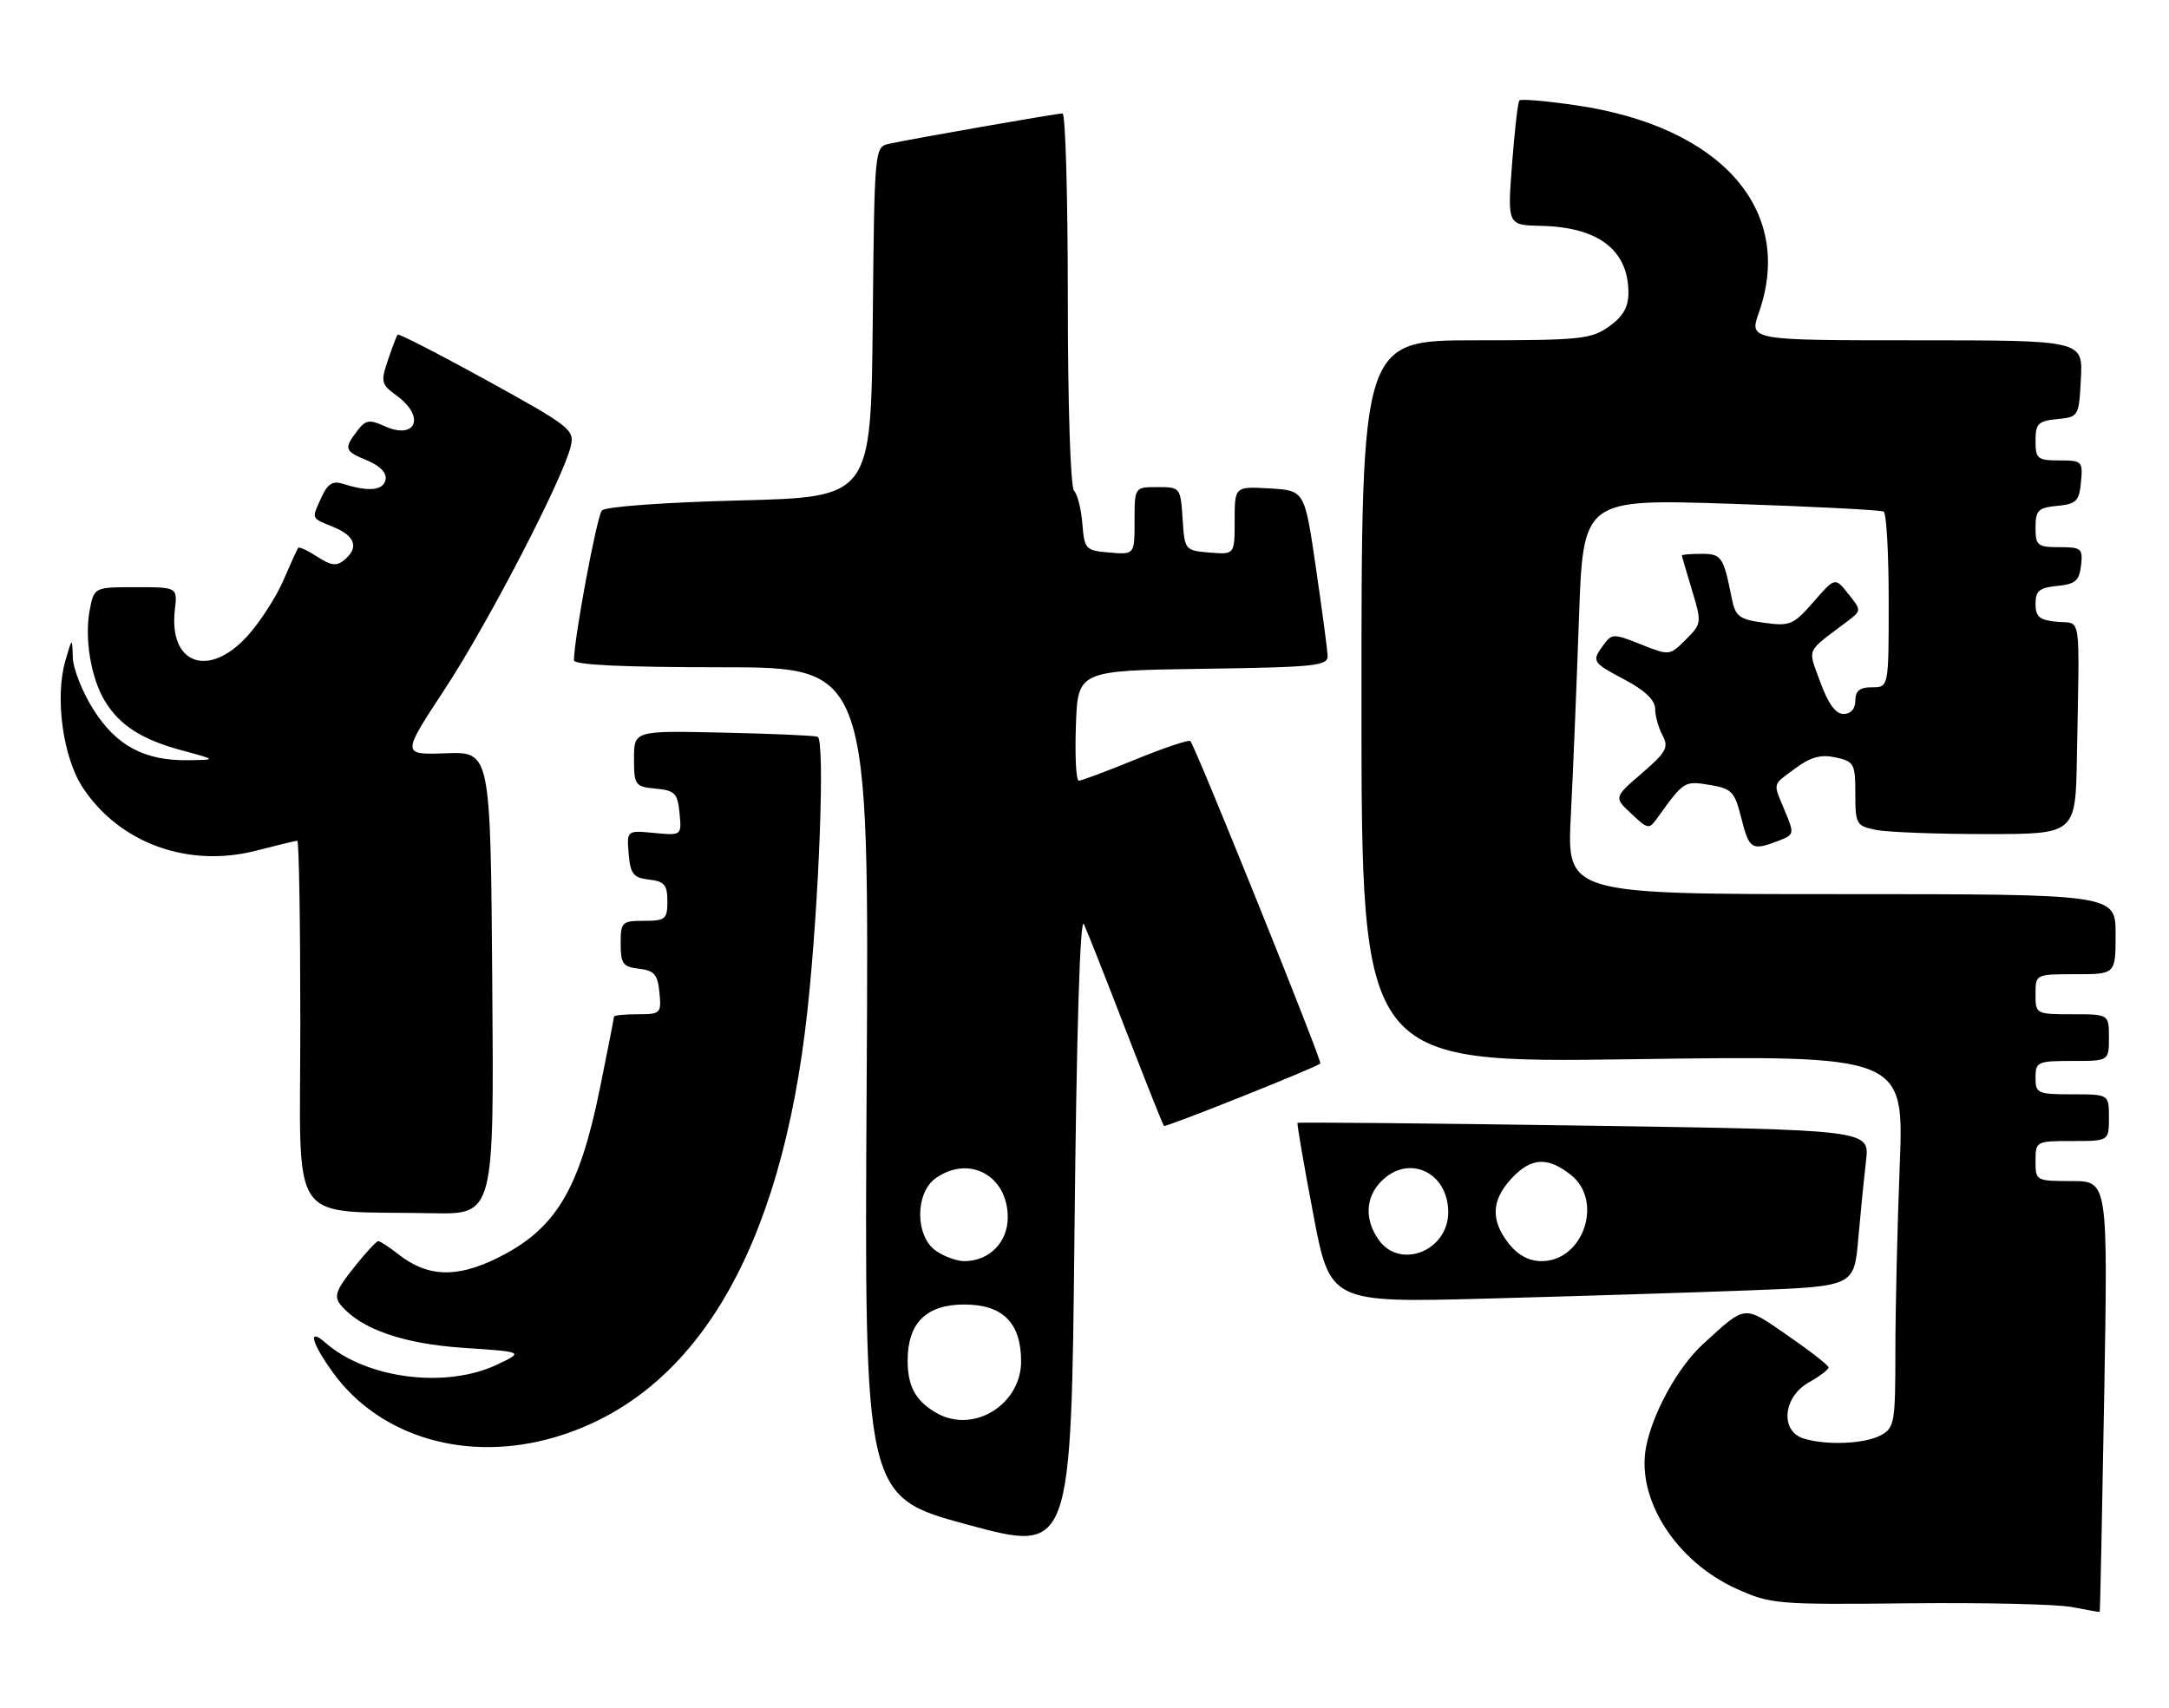 <?xml version="1.0" encoding="UTF-8" standalone="no"?>
<!DOCTYPE svg PUBLIC "-//W3C//DTD SVG 1.1//EN" "http://www.w3.org/Graphics/SVG/1.1/DTD/svg11.dtd" >
<svg xmlns="http://www.w3.org/2000/svg" xmlns:xlink="http://www.w3.org/1999/xlink" version="1.1" viewBox="0 0 325 256">
 <g >
 <path fill="currentColor"
d=" M 315.29 209.25 C 315.85 177.00 315.85 177.00 310.42 177.00 C 305.06 177.00 305.00 176.96 305.00 174.00 C 305.00 171.03 305.06 171.00 310.50 171.00 C 316.00 171.00 316.00 171.00 316.00 167.50 C 316.00 164.00 316.00 164.00 310.50 164.00 C 305.30 164.00 305.00 163.86 305.00 161.50 C 305.00 159.14 305.30 159.00 310.50 159.00 C 316.00 159.00 316.00 159.00 316.00 155.50 C 316.00 152.00 316.00 152.00 310.50 152.00 C 305.06 152.00 305.00 151.97 305.00 149.00 C 305.00 146.00 305.00 146.00 311.00 146.00 C 317.00 146.00 317.00 146.00 317.00 140.00 C 317.00 134.00 317.00 134.00 275.89 134.00 C 234.78 134.00 234.78 134.00 235.37 122.25 C 235.70 115.79 236.25 102.46 236.59 92.64 C 237.22 74.77 237.22 74.77 259.36 75.50 C 271.54 75.90 281.84 76.43 282.25 76.67 C 282.66 76.92 283.00 82.94 283.00 90.06 C 283.00 103.00 283.00 103.00 280.50 103.00 C 278.67 103.00 278.00 103.53 278.00 105.00 C 278.00 106.24 277.33 107.00 276.24 107.00 C 275.05 107.00 273.93 105.46 272.76 102.25 C 270.86 97.00 270.46 97.91 276.72 93.18 C 278.94 91.50 278.94 91.50 276.95 89.00 C 274.96 86.50 274.96 86.50 271.73 90.21 C 268.73 93.65 268.21 93.87 264.30 93.33 C 260.58 92.82 260.03 92.40 259.48 89.63 C 258.23 83.40 257.96 83.00 254.93 83.00 C 253.32 83.00 252.00 83.11 252.01 83.25 C 252.02 83.39 252.70 85.73 253.53 88.46 C 255.00 93.33 254.98 93.47 252.60 95.85 C 250.18 98.27 250.14 98.27 245.88 96.57 C 241.80 94.94 241.52 94.94 240.29 96.62 C 238.45 99.13 238.52 99.25 243.50 101.89 C 246.45 103.46 248.00 104.94 248.00 106.20 C 248.00 107.26 248.50 109.06 249.11 110.20 C 250.07 112.00 249.67 112.73 246.02 115.88 C 241.82 119.50 241.82 119.50 244.43 121.94 C 246.99 124.34 247.07 124.35 248.44 122.44 C 252.31 117.06 252.40 117.01 256.16 117.63 C 259.49 118.18 259.92 118.62 260.92 122.62 C 262.10 127.30 262.48 127.53 266.40 126.04 C 268.87 125.10 268.89 124.99 267.46 121.57 C 265.63 117.17 265.48 117.76 269.05 115.12 C 271.33 113.44 272.85 113.03 275.05 113.51 C 277.82 114.12 278.00 114.46 278.00 118.95 C 278.00 123.53 278.15 123.78 281.13 124.38 C 282.84 124.72 290.27 125.00 297.63 125.00 C 311.00 125.00 311.00 125.00 311.20 113.50 C 311.60 91.25 311.93 93.54 308.25 93.19 C 305.58 92.93 305.00 92.45 305.00 90.50 C 305.00 88.55 305.58 88.07 308.25 87.81 C 310.96 87.55 311.55 87.04 311.82 84.75 C 312.11 82.20 311.87 82.00 308.57 82.00 C 305.29 82.00 305.00 81.76 305.00 79.06 C 305.00 76.48 305.39 76.09 308.25 75.81 C 311.11 75.54 311.54 75.11 311.81 72.25 C 312.11 69.13 311.98 69.00 308.56 69.00 C 305.29 69.00 305.00 68.76 305.00 66.06 C 305.00 63.48 305.39 63.09 308.25 62.81 C 311.46 62.50 311.50 62.43 311.80 56.75 C 312.10 51.00 312.10 51.00 287.09 51.00 C 262.09 51.00 262.09 51.00 263.54 46.87 C 268.97 31.49 257.92 18.95 236.15 15.78 C 231.70 15.13 227.88 14.80 227.66 15.05 C 227.44 15.30 226.94 19.60 226.56 24.62 C 225.87 33.74 225.87 33.74 230.95 33.85 C 239.50 34.04 244.00 37.49 244.00 43.87 C 244.00 46.03 243.20 47.44 241.10 48.93 C 238.43 50.83 236.78 51.00 221.10 51.00 C 204.00 51.00 204.00 51.00 204.00 105.16 C 204.00 159.31 204.00 159.31 244.65 158.74 C 285.31 158.16 285.31 158.16 284.65 174.74 C 284.29 183.86 284.00 196.41 284.00 202.62 C 284.00 213.23 283.86 214.00 281.81 215.10 C 279.37 216.41 273.60 216.64 270.22 215.57 C 266.70 214.45 267.17 209.38 270.99 207.20 C 272.64 206.27 273.99 205.25 273.99 204.94 C 274.00 204.63 271.25 202.48 267.89 200.16 C 261.17 195.53 261.69 195.48 255.16 201.45 C 251.43 204.86 247.62 211.75 246.64 216.88 C 245.16 224.66 251.12 234.00 260.21 238.11 C 265.30 240.41 266.28 240.49 286.00 240.28 C 297.27 240.16 308.30 240.41 310.50 240.85 C 312.70 241.28 314.55 241.60 314.62 241.57 C 314.68 241.53 314.98 226.99 315.29 209.25 Z  M 162.41 138.50 C 162.92 139.60 165.76 146.79 168.72 154.47 C 171.69 162.16 174.25 168.58 174.41 168.74 C 174.65 168.98 196.80 160.15 197.84 159.39 C 198.18 159.15 179.14 111.90 178.36 111.06 C 178.14 110.82 174.45 112.06 170.16 113.81 C 165.87 115.57 162.04 117.00 161.64 117.00 C 161.24 117.00 161.05 113.29 161.21 108.75 C 161.50 100.50 161.50 100.50 180.25 100.23 C 197.28 99.98 198.99 99.80 198.93 98.23 C 198.88 97.28 198.09 91.33 197.16 85.00 C 195.48 73.50 195.48 73.50 190.24 73.20 C 185.00 72.90 185.00 72.90 185.00 78.01 C 185.00 83.12 185.00 83.12 181.25 82.81 C 177.54 82.50 177.50 82.45 177.20 77.75 C 176.89 73.06 176.85 73.00 173.45 73.00 C 170.00 73.00 170.00 73.00 170.00 78.06 C 170.00 83.12 170.00 83.12 166.25 82.81 C 162.66 82.51 162.49 82.33 162.18 78.50 C 162.01 76.30 161.45 74.07 160.93 73.55 C 160.40 73.01 160.00 60.66 160.00 44.80 C 160.00 29.51 159.65 17.00 159.21 17.00 C 158.33 17.00 136.74 20.78 133.27 21.54 C 131.03 22.03 131.03 22.03 130.77 48.26 C 130.50 74.50 130.50 74.50 110.80 75.00 C 99.61 75.28 90.70 75.93 90.19 76.50 C 89.43 77.34 86.00 95.73 86.00 98.95 C 86.00 99.65 93.40 100.00 108.11 100.00 C 130.23 100.00 130.23 100.00 129.86 162.15 C 129.50 224.30 129.50 224.30 145.00 228.50 C 160.50 232.69 160.50 232.69 161.00 184.59 C 161.31 154.32 161.84 137.24 162.41 138.50 Z  M 83.07 215.41 C 104.16 209.25 117.08 187.46 120.98 151.50 C 122.74 135.27 123.65 110.79 122.51 110.41 C 121.95 110.23 115.54 109.95 108.25 109.79 C 95.00 109.50 95.00 109.50 95.00 113.69 C 95.00 117.68 95.15 117.89 98.25 118.19 C 101.13 118.46 101.54 118.88 101.82 121.86 C 102.14 125.22 102.14 125.22 98.02 124.83 C 93.91 124.44 93.91 124.44 94.20 127.97 C 94.46 130.99 94.90 131.55 97.25 131.82 C 99.55 132.08 100.00 132.61 100.00 135.07 C 100.00 137.75 99.70 138.00 96.50 138.00 C 93.18 138.00 93.00 138.18 93.00 141.43 C 93.00 144.44 93.35 144.91 95.75 145.18 C 98.04 145.45 98.55 146.04 98.81 148.75 C 99.11 151.87 98.98 152.00 95.56 152.00 C 93.60 152.00 92.00 152.16 92.00 152.36 C 92.00 152.56 91.05 157.40 89.89 163.11 C 86.78 178.42 83.22 184.28 74.41 188.59 C 68.34 191.56 64.02 191.38 59.69 187.97 C 58.31 186.89 56.96 186.00 56.68 186.00 C 56.40 186.00 54.73 187.81 52.98 190.02 C 50.30 193.41 50.00 194.29 51.08 195.60 C 54.06 199.18 60.44 201.40 69.50 202.00 C 78.50 202.60 78.50 202.60 74.50 204.50 C 66.82 208.15 54.92 206.64 48.75 201.22 C 46.06 198.86 46.67 201.25 49.90 205.71 C 56.93 215.41 70.00 219.23 83.07 215.41 Z  M 262.16 193.38 C 277.82 192.78 277.82 192.78 278.44 185.64 C 278.79 181.71 279.31 176.44 279.61 173.91 C 280.14 169.33 280.14 169.33 237.38 168.69 C 213.86 168.34 194.52 168.16 194.42 168.28 C 194.31 168.40 195.36 174.52 196.76 181.87 C 199.29 195.24 199.29 195.24 222.90 194.61 C 235.88 194.26 253.55 193.71 262.16 193.38 Z  M 73.76 147.32 C 73.50 112.65 73.50 112.65 66.83 112.89 C 60.17 113.13 60.17 113.13 66.62 103.32 C 73.08 93.49 84.34 71.80 85.52 66.89 C 86.11 64.41 85.48 63.92 73.01 57.04 C 65.78 53.06 59.74 49.96 59.58 50.15 C 59.42 50.34 58.77 52.07 58.12 53.99 C 57.02 57.23 57.12 57.61 59.47 59.32 C 63.80 62.48 62.31 66.01 57.56 63.84 C 55.34 62.83 54.76 62.94 53.52 64.58 C 51.49 67.26 51.60 67.59 55.05 69.02 C 56.97 69.82 57.97 70.87 57.77 71.89 C 57.43 73.52 55.26 73.73 51.44 72.52 C 49.86 72.02 49.11 72.47 48.19 74.48 C 46.65 77.86 46.54 77.57 50.00 79.00 C 53.26 80.35 53.81 82.08 51.57 83.94 C 50.44 84.88 49.58 84.77 47.54 83.43 C 46.11 82.50 44.82 81.90 44.67 82.11 C 44.52 82.33 43.52 84.53 42.45 87.00 C 41.38 89.47 38.99 93.19 37.13 95.25 C 31.32 101.73 25.25 99.58 26.20 91.39 C 26.60 88.00 26.60 88.00 20.34 88.00 C 14.09 88.00 14.09 88.00 13.43 91.50 C 12.65 95.69 13.62 101.56 15.68 105.00 C 17.86 108.66 21.22 110.83 27.20 112.44 C 32.50 113.87 32.50 113.87 28.22 113.93 C 21.68 114.03 17.45 111.78 14.01 106.36 C 12.36 103.75 10.96 100.23 10.91 98.55 C 10.82 95.50 10.82 95.50 9.80 99.00 C 8.19 104.55 9.43 113.53 12.42 118.06 C 17.94 126.40 28.26 130.13 38.48 127.46 C 41.57 126.66 44.30 126.00 44.55 126.00 C 44.80 126.00 45.00 138.35 45.00 153.45 C 45.00 184.48 42.84 181.38 64.76 181.82 C 74.03 182.00 74.03 182.00 73.76 147.32 Z  M 140.50 211.85 C 137.26 210.07 136.00 207.85 136.00 203.92 C 136.00 198.26 138.78 195.50 144.50 195.50 C 150.26 195.50 153.00 198.25 153.00 204.02 C 153.00 210.45 145.98 214.84 140.50 211.85 Z  M 140.22 187.44 C 137.10 185.25 137.10 178.75 140.22 176.56 C 145.24 173.04 151.00 176.19 151.00 182.44 C 151.00 186.19 148.22 189.00 144.50 189.00 C 143.37 189.00 141.44 188.30 140.22 187.44 Z  M 226.07 186.37 C 223.34 182.89 223.46 179.88 226.45 176.65 C 229.40 173.46 231.85 173.30 235.37 176.07 C 240.31 179.96 237.25 189.00 231.00 189.00 C 229.11 189.00 227.45 188.11 226.07 186.37 Z  M 206.56 185.78 C 204.43 182.75 204.60 179.40 207.00 177.00 C 211.09 172.91 217.00 175.68 217.00 181.67 C 217.00 187.48 209.75 190.33 206.56 185.78 Z "/>
</g>
</svg>